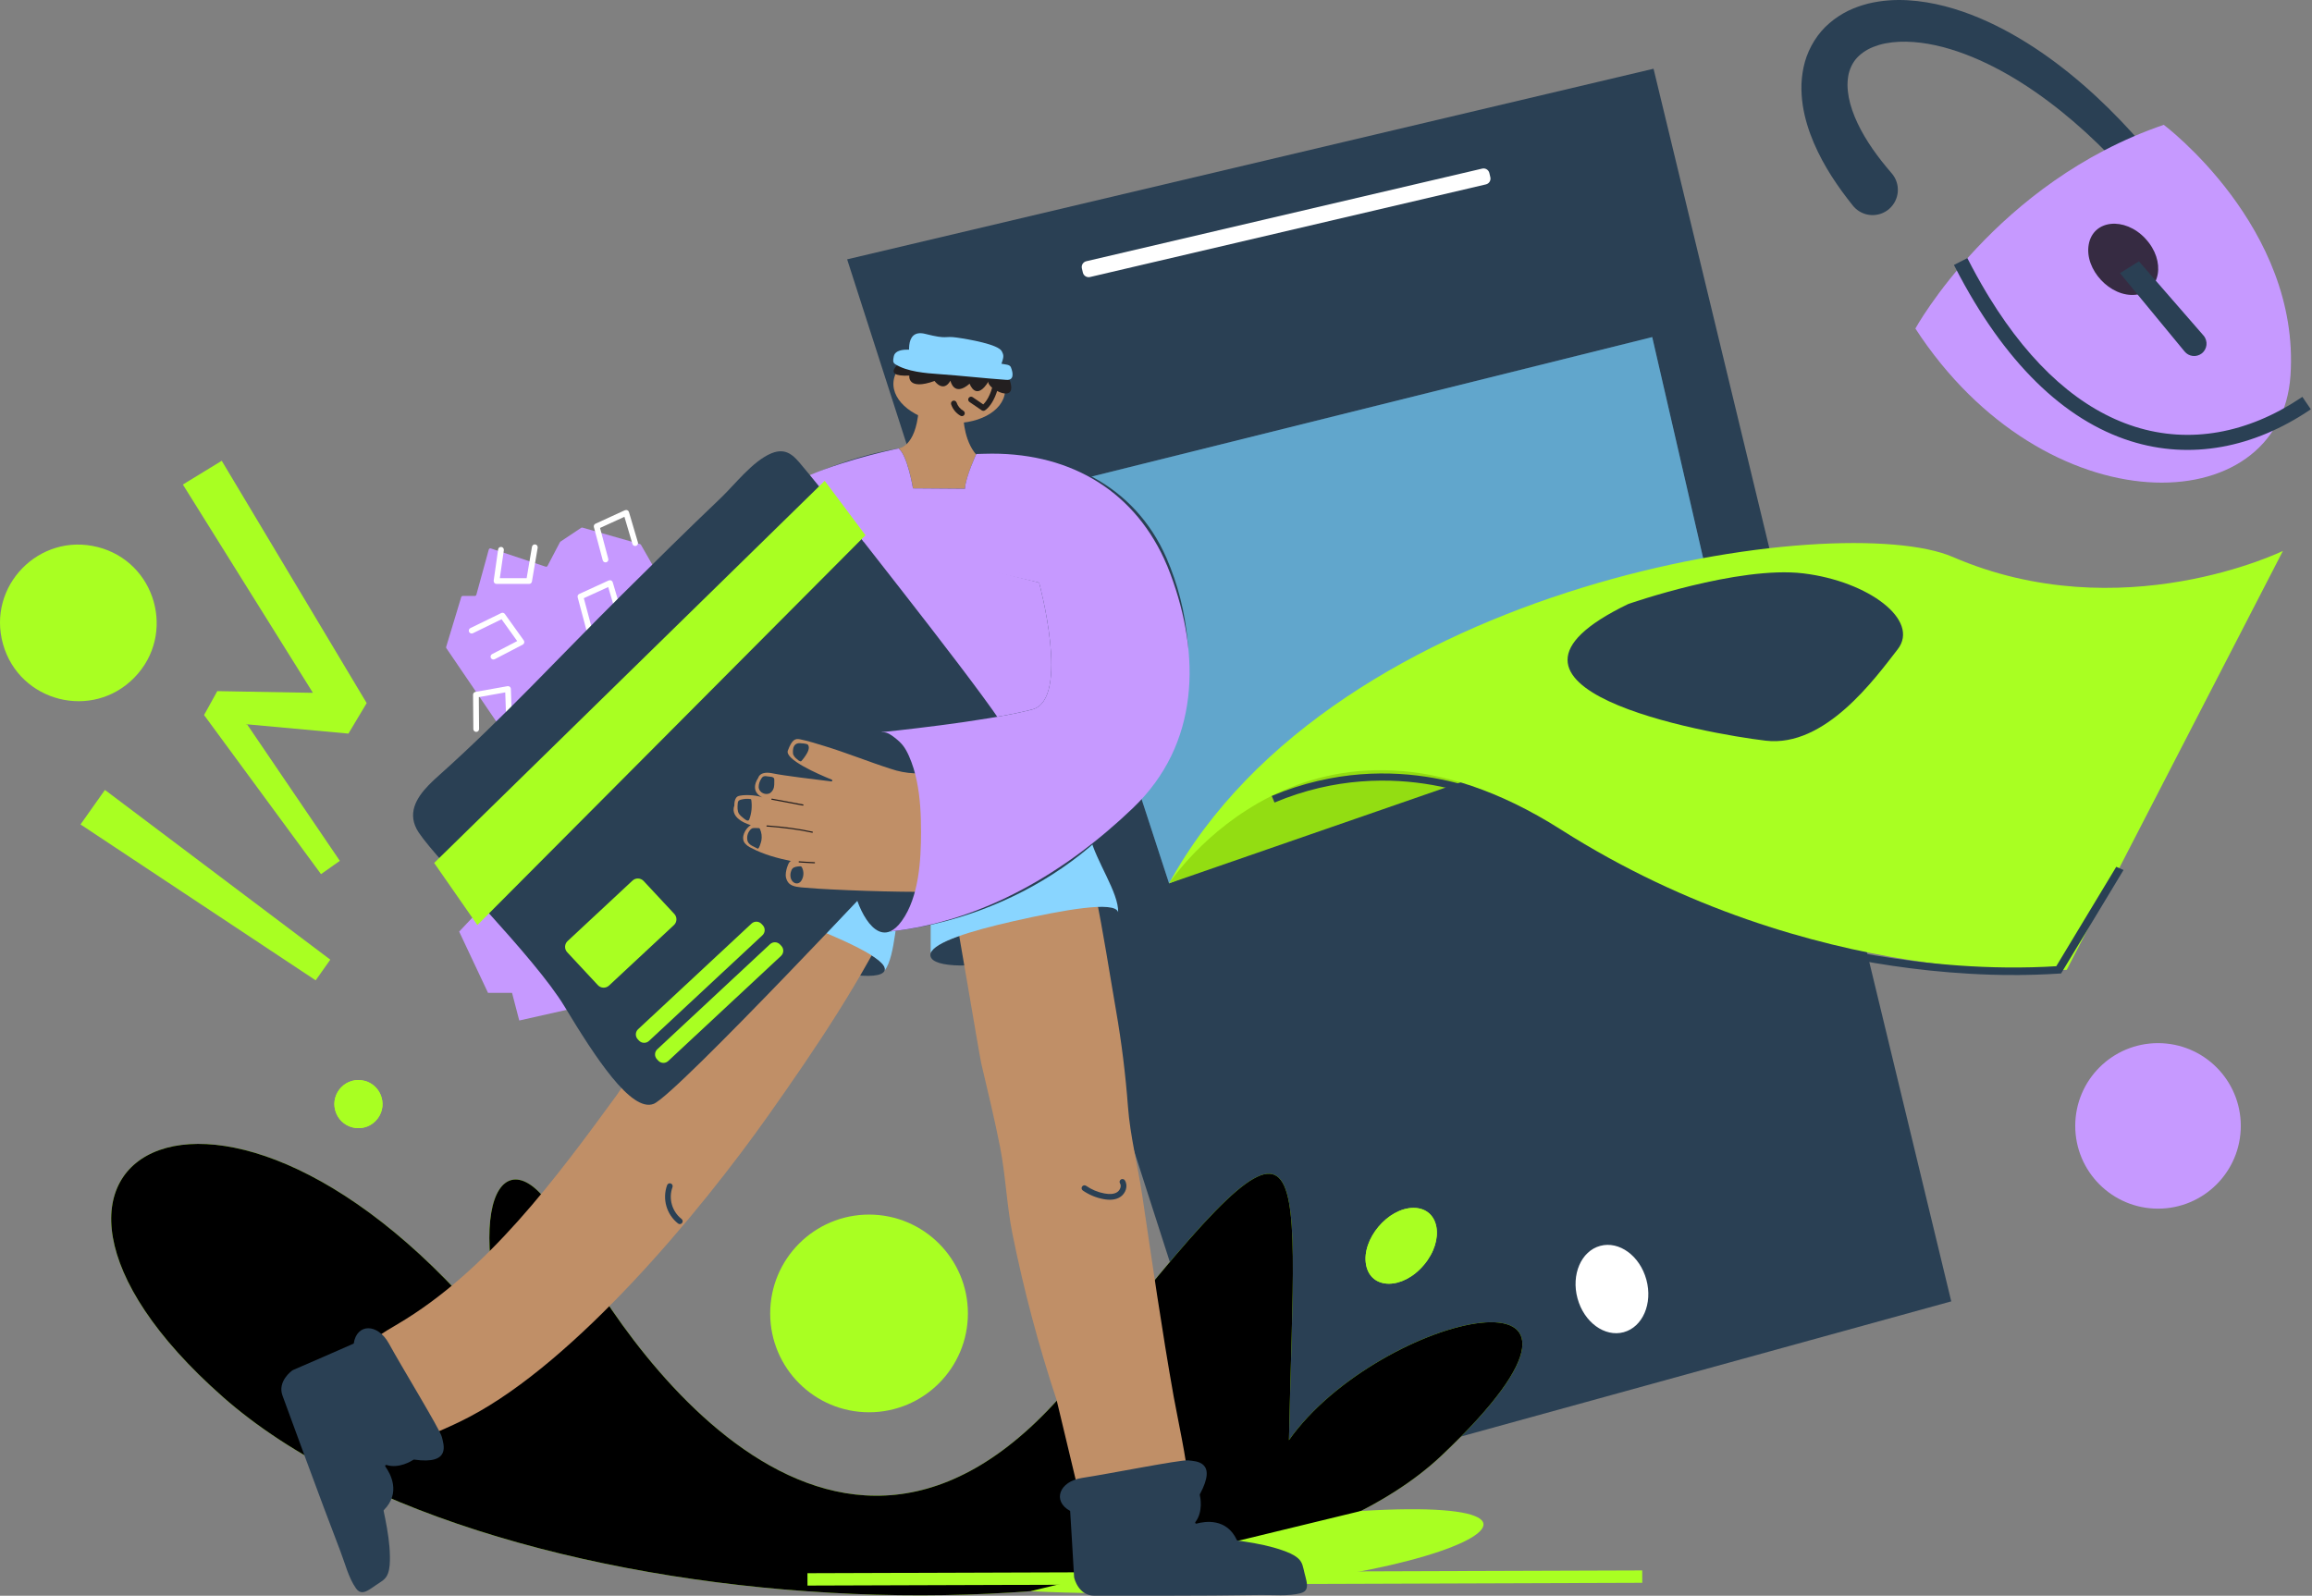 <svg width="381" height="263" viewBox="0 0 381 263" fill="none" xmlns="http://www.w3.org/2000/svg">
<rect x="0" y="0" width="381" height="263" fill="#808080" stroke="none"/>
<path d="M355.625 199.203C363.159 199.203 369.266 193.096 369.266 185.563C369.266 178.029 363.159 171.922 355.625 171.922C348.092 171.922 341.984 178.029 341.984 185.563C341.984 193.096 348.092 199.203 355.625 199.203Z" fill="#C699FF"/>
<g style="mix-blend-mode:multiply">
<path d="M143.212 232.761C152.209 232.761 159.503 225.467 159.503 216.47C159.503 207.473 152.209 200.18 143.212 200.18C134.215 200.18 126.922 207.473 126.922 216.47C126.922 225.467 134.215 232.761 143.212 232.761Z" fill="#A9FF22"/>
</g>
<path fill-rule="evenodd" clip-rule="evenodd" d="M353.039 31.55C348.351 26.039 343.212 20.924 337.505 16.667C334.659 14.534 331.672 12.622 328.568 11.034C325.464 9.455 322.234 8.181 318.972 7.467C315.739 6.762 312.411 6.609 309.679 7.397C309.008 7.601 308.373 7.847 307.805 8.153C307.245 8.467 306.747 8.82 306.323 9.219C305.469 10.015 304.948 10.995 304.654 12.14C304.524 12.72 304.462 13.343 304.454 13.998C304.462 14.656 304.532 15.342 304.661 16.044C304.928 17.447 305.449 18.905 306.124 20.336C307.484 23.205 309.479 25.957 311.713 28.536L311.733 28.559C313.242 30.296 313.054 32.922 311.321 34.431C309.585 35.94 306.958 35.756 305.449 34.02C305.418 33.984 305.375 33.933 305.344 33.894C302.862 30.797 300.573 27.442 298.907 23.558C298.084 21.614 297.41 19.54 297.073 17.298C296.912 16.173 296.83 15.013 296.869 13.825C296.924 12.63 297.096 11.414 297.43 10.207C298.116 7.797 299.538 5.456 301.479 3.814C302.435 2.987 303.486 2.313 304.567 1.776C305.653 1.251 306.766 0.874 307.876 0.588C310.094 0.055 312.293 -0.082 314.406 0.043C316.519 0.165 318.561 0.521 320.525 1.031C324.456 2.054 328.09 3.673 331.5 5.574C334.906 7.483 338.081 9.698 341.06 12.108C347.03 16.93 352.216 22.519 356.876 28.442C357.719 29.516 357.535 31.068 356.465 31.915C355.418 32.738 353.913 32.581 353.055 31.578L353.043 31.562L353.039 31.55Z" fill="#2A4054"/>
<path fill-rule="evenodd" clip-rule="evenodd" d="M356.573 20.572C328.934 30.015 315.639 54.145 315.639 54.145C336.958 86.957 375.83 86.275 377.457 61.867C379.084 37.459 356.573 20.572 356.573 20.572Z" fill="#C699FF"/>
<path fill-rule="evenodd" clip-rule="evenodd" d="M324.209 42.547C325.22 44.538 326.263 46.423 327.329 48.207L327.823 49.022C334.859 60.48 343.024 67.539 351.819 70.326C360.878 73.195 370.403 71.412 379.093 65.622L379.414 65.407L380.806 67.457C371.434 73.823 361.007 75.837 351.071 72.69C340.131 69.225 330.261 59.723 322.237 44.142L321.994 43.668L324.205 42.543L324.209 42.547Z" fill="#2A4054"/>
<path fill-rule="evenodd" clip-rule="evenodd" d="M353.544 39.327C356.977 43 356.08 48.142 351.929 48.581C347.778 49.02 343.482 44.431 344.203 40.315C344.92 36.203 350.11 35.65 353.547 39.323" fill="#362B42"/>
<path fill-rule="evenodd" clip-rule="evenodd" d="M352.481 43.068L363.12 55.298C363.9 56.196 363.751 57.571 362.794 58.277C361.92 58.924 360.697 58.771 360.007 57.936L349.357 45.02L352.481 43.068Z" fill="#2A4054"/>
<path fill-rule="evenodd" clip-rule="evenodd" d="M139.602 42.743L205.194 246.561L321.552 214.482L272.492 11.33L139.602 42.743Z" fill="#2A4054"/>
<path d="M267.574 219.565C270.707 218.711 272.38 214.834 271.309 210.905C270.239 206.977 266.831 204.484 263.698 205.337C260.565 206.191 258.893 210.068 259.963 213.997C261.034 217.925 264.441 220.418 267.574 219.565Z" fill="white"/>
<path d="M244.258 27.788L179.017 43.054C178.49 43.177 178.162 43.705 178.286 44.231L178.448 44.926C178.572 45.453 179.099 45.78 179.626 45.657L244.867 30.391C245.394 30.267 245.722 29.74 245.598 29.213L245.436 28.519C245.313 27.992 244.785 27.665 244.258 27.788Z" fill="white"/>
<path fill-rule="evenodd" clip-rule="evenodd" d="M284.432 108.332L272.273 55.557L171.477 80.639L192.655 145.593L284.432 108.332Z" fill="#79CFFF"/>
<path fill-rule="evenodd" clip-rule="evenodd" d="M284.432 108.332L272.273 55.557L171.477 80.639L192.655 145.593L284.432 108.332Z" fill="black" fill-opacity="0.2"/>
<path fill-rule="evenodd" clip-rule="evenodd" d="M252.834 124.736L192.658 145.589C192.658 145.589 209.533 116.113 233.055 117.183L252.834 124.736Z" fill="#93DD12"/>
<path fill-rule="evenodd" clip-rule="evenodd" d="M192.658 145.589C192.658 145.589 215.71 110.335 257.263 136.746C298.817 163.158 340.585 159.834 340.585 159.834L376.208 90.799C376.208 90.799 349.601 103.817 321.798 91.791C303.41 83.838 220.155 95.405 192.658 145.589Z" fill="#A9FF22"/>
<path fill-rule="evenodd" clip-rule="evenodd" d="M268.344 99.542C268.344 99.542 286.453 93.204 297.177 94.501C307.902 95.799 316.458 102.215 312.715 107.025C308.972 111.838 300.779 123.221 290.976 122.073C281.173 120.924 239.475 113.438 268.344 99.538V99.542Z" fill="#2A4054"/>
<path d="M247.262 132.285C247.262 132.285 230.117 123.176 209.801 131.729" stroke="#2A4054" stroke-width="1.176" stroke-miterlimit="10"/>
<path d="M331.874 160.308C312.192 160.308 296.161 155.526 295.984 155.471L296.161 155.04C296.361 155.099 316.363 161.065 339.086 159.626L348.901 143.359L349.375 143.567L339.423 160.061L339.274 160.069C336.769 160.23 334.292 160.304 331.87 160.304L331.874 160.308Z" stroke="#2A4054" stroke-width="0.784" stroke-miterlimit="10"/>
<path fill-rule="evenodd" clip-rule="evenodd" d="M36.681 230.19C81.824 270.042 201.741 273.785 237.559 239.895C273.378 206.005 227.258 216.302 212.41 237.355C213.476 186.371 217.541 176.097 178.081 226.199C138.621 276.302 101.572 220.077 93.199 203.05C84.827 186.018 75.388 194.861 84.145 223.213C38.291 163.97 -8.463 190.342 36.684 230.19" fill="#A9FF22"/>
<g style="mix-blend-mode:multiply">
<path fill-rule="evenodd" clip-rule="evenodd" d="M36.681 230.19C81.824 270.042 201.741 273.785 237.559 239.895C273.378 206.005 227.258 216.302 212.41 237.355C213.476 186.371 217.541 176.097 178.081 226.199C138.621 276.302 101.572 220.077 93.199 203.05C84.827 186.018 75.388 194.861 84.145 223.213C38.291 163.97 -8.463 190.342 36.684 230.19" fill="black"/>
</g>
<path fill-rule="evenodd" clip-rule="evenodd" d="M234.656 208.466C231.171 212.625 225.868 212.605 225.115 208.431C224.359 204.256 228.718 199.062 232.959 199.078C237.2 199.094 238.145 204.311 234.656 208.47V208.466Z" fill="#A9FF22"/>
<path fill-rule="evenodd" clip-rule="evenodd" d="M62.22 184.372C60.37 186.798 56.588 186.312 55.412 183.498C54.236 180.683 56.548 177.65 59.575 178.038C62.6 178.426 64.07 181.946 62.22 184.372Z" fill="#A9FF22"/>
<path fill-rule="evenodd" clip-rule="evenodd" d="M234.656 208.466C231.171 212.625 225.868 212.605 225.115 208.431C224.359 204.256 228.718 199.062 232.959 199.078C237.2 199.094 238.145 204.311 234.656 208.47V208.466Z" fill="#A9FF22"/>
<path fill-rule="evenodd" clip-rule="evenodd" d="M62.22 184.372C60.37 186.798 56.588 186.312 55.412 183.498C54.236 180.683 56.548 177.65 59.575 178.038C62.6 178.426 64.07 181.946 62.22 184.372Z" fill="#A9FF22"/>
<path fill-rule="evenodd" clip-rule="evenodd" d="M169.824 262.251L224.246 249.033C270.812 246.184 230.365 265.277 169.824 262.251Z" fill="#A9FF22"/>
<path d="M270.625 258.827L133.062 259.283L133.069 261.325L270.632 260.869L270.625 258.827Z" fill="#A9FF22"/>
<path fill-rule="evenodd" clip-rule="evenodd" d="M82.206 146.604L75.668 153.538L80.423 163.639H84.382L85.569 168.193L93.495 166.41L82.206 146.604Z" fill="#C699FF"/>
<path fill-rule="evenodd" clip-rule="evenodd" d="M83.027 120.747L73.561 106.839C73.514 106.773 73.502 106.686 73.525 106.612L76.007 98.408C76.042 98.294 76.144 98.22 76.261 98.22H78.237C78.355 98.22 78.46 98.145 78.496 98.032L80.546 90.58C80.565 90.51 80.612 90.447 80.675 90.412C80.738 90.376 80.816 90.369 80.887 90.392L89.91 93.391C90.035 93.434 90.173 93.379 90.231 93.261L92.273 89.365C92.293 89.326 92.325 89.291 92.364 89.263L95.766 86.994C95.833 86.951 95.911 86.939 95.986 86.958L105.467 89.667C105.534 89.686 105.593 89.73 105.628 89.792L110.218 97.824C110.281 97.938 110.257 98.079 110.159 98.161L83.419 120.801C83.36 120.852 83.286 120.872 83.211 120.864C83.137 120.852 83.066 120.813 83.027 120.75V120.747Z" fill="#C699FF"/>
<path fill-rule="evenodd" clip-rule="evenodd" d="M87.67 90.115C87.713 89.857 87.956 89.684 88.215 89.727C88.462 89.77 88.63 89.994 88.607 90.241V90.272L87.658 95.846C87.623 96.062 87.439 96.226 87.223 96.238H87.192H81.826C81.547 96.238 81.332 96.003 81.355 95.728V95.697L82.092 90.543C82.127 90.284 82.367 90.104 82.625 90.143C82.872 90.178 83.049 90.401 83.029 90.648V90.68L82.367 95.293H86.788L87.666 90.111L87.67 90.115Z" fill="white"/>
<path fill-rule="evenodd" clip-rule="evenodd" d="M82.603 101.037C82.799 100.943 83.034 100.994 83.171 101.159L83.191 101.186L86.315 105.545C86.476 105.768 86.409 106.082 86.178 106.223L86.15 106.239L81.533 108.645C81.302 108.767 81.016 108.677 80.894 108.445C80.781 108.222 80.855 107.952 81.067 107.822L81.094 107.807L85.229 105.655L82.654 102.06L77.931 104.365C77.707 104.475 77.437 104.389 77.315 104.177L77.3 104.149C77.19 103.926 77.276 103.656 77.488 103.534L77.515 103.518L82.599 101.041L82.603 101.037Z" fill="white"/>
<path fill-rule="evenodd" clip-rule="evenodd" d="M83.633 113.091C83.907 113.044 84.158 113.236 84.186 113.51V113.542L84.366 118.743C84.374 119.006 84.17 119.222 83.911 119.233C83.66 119.241 83.449 119.053 83.425 118.81V118.779L83.26 114.118L78.906 114.894L78.949 120.151C78.949 120.401 78.757 120.609 78.51 120.625H78.478C78.228 120.625 78.02 120.433 78.004 120.19V120.158L77.957 114.502C77.957 114.283 78.106 114.091 78.318 114.04L78.349 114.032L83.633 113.091Z" fill="white"/>
<path fill-rule="evenodd" clip-rule="evenodd" d="M102.998 84.095C103.249 83.981 103.543 84.107 103.637 84.361L103.645 84.389L105.122 89.383C105.197 89.633 105.052 89.896 104.805 89.971C104.566 90.041 104.311 89.912 104.229 89.68L104.221 89.649L102.9 85.177L98.882 87.015L100.238 92.095C100.305 92.338 100.168 92.585 99.933 92.663L99.901 92.671C99.658 92.738 99.411 92.601 99.333 92.365L99.325 92.334L97.867 86.87C97.812 86.658 97.906 86.435 98.098 86.333L98.126 86.317L103.002 84.083L102.998 84.095Z" fill="white"/>
<path fill-rule="evenodd" clip-rule="evenodd" d="M100.326 95.669C100.577 95.555 100.871 95.681 100.965 95.936L100.973 95.963L102.451 100.957C102.525 101.208 102.38 101.47 102.133 101.545C101.894 101.615 101.639 101.486 101.557 101.255L101.549 101.223L100.228 96.751L96.21 98.589L97.567 103.669C97.633 103.912 97.496 104.159 97.261 104.238L97.23 104.245C96.987 104.312 96.74 104.175 96.661 103.94L96.653 103.908L95.195 98.444C95.14 98.233 95.234 98.009 95.426 97.907L95.454 97.892L100.33 95.657L100.326 95.669Z" fill="white"/>
<path fill-rule="evenodd" clip-rule="evenodd" d="M148.074 73.908C148.074 73.908 150.873 73.736 151.382 67.644L158.775 68.875C158.775 68.875 158.846 73.152 161.386 75.468L159.79 81.485L153.483 81.85L148.556 80.544L148.074 73.904V73.908Z" fill="#C08F67"/>
<path d="M165.621 64.578C165.917 61.301 162.042 58.273 156.966 57.816C151.891 57.358 147.537 59.644 147.242 62.922C146.946 66.199 150.821 69.226 155.897 69.684C160.972 70.141 165.326 67.855 165.621 64.578Z" fill="#C08F67"/>
<path fill-rule="evenodd" clip-rule="evenodd" d="M148.617 59.523C148.617 59.523 144.869 62.134 149.847 61.903C149.847 61.903 149.452 64.423 154.006 62.792C154.006 62.792 155.441 64.819 156.625 62.742C156.625 62.742 157.17 65.509 159.788 63.235C159.788 63.235 160.827 66.301 162.947 62.792C162.077 63.772 168.682 67.465 166.009 61.707L148.613 59.523H148.617Z" fill="#231F20"/>
<path fill-rule="evenodd" clip-rule="evenodd" d="M147.286 58.741C147.184 59.309 147.058 59.733 147.541 60.035C149.497 61.261 152.527 61.508 154.831 61.665C158.32 61.908 162.369 62.367 165.861 62.61C167.1 62.696 166.994 61.536 166.587 60.528C166.398 60.058 165.677 60.086 165.183 59.976C163.204 59.533 161.197 59.082 159.17 59.172C156.144 59.301 154.255 58.655 151.394 57.847C150.449 57.596 147.556 57.248 147.286 58.741Z" fill="#89D5FF"/>
<path fill-rule="evenodd" clip-rule="evenodd" d="M145.775 159.967C145.054 161.833 136.564 160.551 128.807 157.545C121.049 154.538 115.35 150.587 116.071 148.725C116.793 146.86 122.931 148.572 130.688 151.579C138.445 154.585 146.496 158.109 145.775 159.971V159.967Z" fill="#2A4054"/>
<path fill-rule="evenodd" clip-rule="evenodd" d="M150.021 59.428C150.021 59.428 148.724 54.077 152.479 55.03C156.234 55.982 155.532 55.331 157.63 55.629C159.731 55.927 164.485 56.762 165.077 57.879C165.477 58.636 165.43 58.824 164.889 60.38C164.348 61.936 150.017 59.428 150.017 59.428H150.021Z" fill="#89D5FF"/>
<path fill-rule="evenodd" clip-rule="evenodd" d="M101.704 180.392C91.599 194.241 80.291 209.528 65.521 218.234C63.209 219.598 60.747 220.981 59.34 223.27C62.236 227.665 64.275 232.568 65.345 237.719C64.937 237.746 65.114 238.111 65.47 238.303C65.831 238.495 66.27 238.346 66.65 238.197C70.276 236.766 73.913 235.328 77.363 233.517C94.884 224.325 115.247 199.944 126.708 183.705C134.524 172.639 141.925 161.656 147.82 149.407C146.907 145.734 143.555 144.303 140.122 142.728C138.33 141.901 136.476 141.062 134.501 141.007C131.871 140.932 129.421 142.253 127.128 143.551C121.534 146.714 115.804 150.12 112.143 155.4C109.83 158.74 108.489 162.64 107.172 166.485C105.542 171.256 104.672 176.316 101.7 180.392H101.704Z" fill="#C08F67"/>
<path fill-rule="evenodd" clip-rule="evenodd" d="M148.848 147.185C148.205 145.06 146.01 143.837 143.862 143.308C140.46 142.473 136.948 142.097 133.455 141.725C129.496 141.298 125.573 140.968 121.618 140.545C119.881 143.132 118.145 145.723 116.408 148.31C117.933 147.189 123.644 148.847 130.696 151.583C138.449 154.589 146.504 158.113 145.783 159.975C147.668 157.4 147.46 150.866 148.852 147.189L148.848 147.185Z" fill="#89D5FF"/>
<path fill-rule="evenodd" clip-rule="evenodd" d="M163.669 63.228C163.728 62.973 163.979 62.813 164.233 62.871C164.488 62.93 164.649 63.181 164.59 63.436C164.371 64.424 164.065 65.255 163.7 65.945C163.41 66.493 163.093 66.924 162.771 67.25C162.568 67.458 162.399 67.583 162.285 67.65C162.14 67.732 161.96 67.732 161.815 67.65L161.784 67.63L159.757 66.246C159.542 66.097 159.487 65.803 159.632 65.588C159.773 65.38 160.047 65.321 160.263 65.447L160.29 65.463L162.031 66.65L162.07 66.611L162.101 66.58C162.36 66.321 162.619 65.964 162.869 65.498C163.195 64.886 163.469 64.134 163.669 63.228Z" fill="#231F20"/>
<path fill-rule="evenodd" clip-rule="evenodd" d="M157.039 66.048C157.286 65.966 157.556 66.099 157.639 66.346C157.831 66.918 158.227 67.4 158.752 67.702C158.979 67.831 159.058 68.121 158.924 68.349C158.795 68.576 158.505 68.654 158.278 68.521C157.553 68.106 157.008 67.435 156.741 66.647C156.659 66.4 156.792 66.13 157.039 66.048Z" fill="#231F20"/>
<path fill-rule="evenodd" clip-rule="evenodd" d="M149.096 107.018L162.639 125.578L182.034 107.688L170.326 91.97L145.251 87.121L139.23 88.626L141.069 101.503L149.096 107.018Z" fill="#C699FF"/>
<path fill-rule="evenodd" clip-rule="evenodd" d="M70.638 129.405C68.557 131.556 66.997 134.183 68.996 137.201C72.234 142.089 88.038 157.603 93.04 165.897C98.045 174.188 104.015 183.391 107.719 181.929C111.419 180.467 148.684 140.627 148.684 140.627L166.17 121.099C164.998 117.873 142.436 89.545 138.567 84.465C136.549 81.819 134.307 79.373 132.206 76.794C130.81 75.081 129.56 73.721 127.122 74.712C124.045 75.978 121.081 79.882 118.73 82.125C113.277 87.314 107.915 92.618 102.576 97.921C92.518 107.889 82.754 118.508 72.265 127.86C71.724 128.338 71.163 128.86 70.638 129.405Z" fill="#2A4054"/>
<path fill-rule="evenodd" clip-rule="evenodd" d="M184.266 150.359C184.705 152.307 176.944 155.984 168.83 157.814C160.716 159.645 153.782 159.551 153.343 157.599C152.904 155.651 158.948 153.64 167.062 151.809C175.176 149.979 183.823 148.407 184.266 150.355V150.359Z" fill="#2A4054"/>
<path fill-rule="evenodd" clip-rule="evenodd" d="M156.334 144.372C157.659 151.494 161.418 174.036 161.697 175.228C162.771 179.818 163.892 184.4 164.801 189.029C165.73 193.756 165.898 198.672 166.843 203.352C168.713 212.618 171.143 221.767 174.122 230.739L177.689 245.638L195.524 242.491C195.9 242.428 193.799 232.354 193.415 230.19C191.459 219.184 189.883 208.118 188.241 197.065C187.516 192.169 186.246 187.281 185.881 182.397C185.482 177.086 184.827 171.802 183.914 166.546C182.808 160.18 181.883 153.971 180.476 147.115C180.104 145.473 155.813 141.573 156.33 144.372H156.334Z" fill="#C08F67"/>
<path fill-rule="evenodd" clip-rule="evenodd" d="M167.059 151.812C175.173 149.981 183.82 148.41 184.263 150.358C184.388 147.167 180.57 141.86 179.676 138.034C177.96 136.627 175.459 136.835 173.374 137.599C170.077 138.81 166.957 140.453 163.852 142.091C160.333 143.949 156.891 145.862 153.371 147.72V157.068C154.014 155.289 159.682 153.486 167.059 151.812Z" fill="#89D5FF"/>
<path fill-rule="evenodd" clip-rule="evenodd" d="M171.239 96.021C171.239 96.021 176.468 115.248 170.118 116.925C162.541 118.932 145.314 120.661 145.314 120.661L146.721 153.516C166.763 151.349 186.452 138.986 193.966 119.861C197.341 111.273 195.855 100.306 192.237 91.988C186.899 79.751 175.194 74.385 162.236 74.784L160.895 74.82C160.895 74.82 159.092 78.684 159.025 80.55L150.457 80.487C150.457 80.487 149.555 75.004 148.074 73.902C143.664 74.671 139.352 75.921 135.217 77.638L143.476 88.993L171.239 96.021Z" fill="#2A4054"/>
<path fill-rule="evenodd" clip-rule="evenodd" d="M151.79 137.119C151.79 141.748 151.449 147.847 148.623 151.771C145.032 156.757 141.818 150.893 140.846 147.044C140.144 144.233 140.089 141.305 140.042 138.409C140.019 136.974 139.991 135.539 139.972 134.109C139.94 132.27 139.878 130.416 140.132 128.59C140.477 126.097 142.371 120.691 145.581 120.688C146.279 120.688 146.89 121.134 147.447 121.566C148.654 122.494 149.179 123.204 149.802 124.592C150.383 125.92 150.818 127.312 151.096 128.739C151.66 131.494 151.794 134.32 151.794 137.123L151.79 137.119Z" fill="#2A4054"/>
<path fill-rule="evenodd" clip-rule="evenodd" d="M156.131 146.682C156.119 146.745 156.025 146.753 155.974 146.776C155.265 147.082 154.144 146.945 153.395 146.965C151.788 147 150.181 146.988 148.566 146.965C144.705 146.91 140.848 146.784 136.991 146.588C135.545 146.514 134.098 146.435 132.656 146.302C131.852 146.228 130.661 146.204 130.041 145.608C129.912 145.483 129.806 145.334 129.724 145.173C129.391 144.523 129.45 143.986 129.602 143.315C129.657 143.076 129.998 141.838 130.406 141.924C128.093 141.434 125.902 140.862 123.789 139.752C123.386 139.572 123.025 139.301 122.739 138.964C122.018 138.004 122.845 136.515 123.723 135.989C123.723 135.989 120.168 135.06 121.018 132.744C121.018 132.744 120.94 131.431 121.712 131.195C122.484 130.964 124.417 130.964 125.655 131.427C125.655 131.427 123.413 130.576 124.958 128.181C124.958 128.181 125.193 127.001 127.356 127.464C129.03 127.825 134.577 128.495 136.999 128.789C137.073 128.797 137.14 128.746 137.16 128.675C137.179 128.605 137.14 128.53 137.073 128.499C134.706 127.538 129.285 125.155 129.834 123.701C130.527 121.847 131.068 121.69 131.841 121.847C133.189 122.117 134.522 122.549 135.835 122.948C139.492 124.062 143.122 125.543 146.743 126.7C148.017 127.142 149.346 127.397 150.695 127.456C153.129 127.511 155.771 126.919 156.041 126.754C156.041 126.754 158.291 134.943 156.135 146.686L156.131 146.682Z" fill="#C08F67"/>
<path fill-rule="evenodd" clip-rule="evenodd" d="M176.349 249.02C173.385 247.413 174.503 244.148 178.36 243.575C182.456 242.968 194.595 240.538 195.814 240.69C197.033 240.843 200.686 240.781 197.735 246.264C197.715 246.3 197.707 246.343 197.719 246.382C197.813 246.786 198.288 249.165 196.998 250.847C196.951 250.901 196.947 250.984 196.986 251.043C197.025 251.101 197.1 251.133 197.17 251.113C198.582 250.725 202.121 250.168 203.818 253.806C203.842 253.857 203.889 253.892 203.944 253.904C204.371 253.967 204.798 254.025 205.226 254.092C207.283 254.414 209.357 254.817 211.325 255.507C212.203 255.817 213.139 256.177 213.861 256.785C214.696 257.483 214.727 258.325 214.986 259.317C215.092 259.725 215.205 260.132 215.291 260.544C215.495 261.543 215.433 262.284 214.347 262.574C212.277 263.123 209.831 262.841 207.718 262.88C198.613 263.033 182.922 262.994 180.343 262.994C177.764 262.994 177.035 260.207 177.003 259.94C176.999 259.94 176.376 249.024 176.353 249.016L176.349 249.02Z" fill="#2A4054"/>
<path fill-rule="evenodd" clip-rule="evenodd" d="M58.292 221.437C58.778 218.102 62.231 218.035 64.097 221.449C66.076 225.087 72.54 235.646 72.818 236.838C73.093 238.03 74.413 241.444 68.244 240.562C68.205 240.558 68.162 240.562 68.13 240.589C67.785 240.817 65.716 242.087 63.689 241.448C63.622 241.428 63.548 241.448 63.505 241.506C63.462 241.565 63.462 241.644 63.501 241.702C64.355 242.89 66.092 246.026 63.266 248.872C63.227 248.911 63.207 248.97 63.219 249.025C63.305 249.448 63.407 249.871 63.481 250.295C63.885 252.337 64.226 254.422 64.254 256.507C64.265 257.44 64.254 258.444 63.932 259.33C63.568 260.353 62.784 260.67 61.941 261.258C61.596 261.497 61.251 261.744 60.894 261.964C60.028 262.497 59.307 262.697 58.66 261.775C57.429 260.023 56.853 257.628 56.089 255.657C52.808 247.163 47.438 232.417 46.548 229.998C45.701 227.689 48.026 225.929 48.261 225.812C48.261 225.812 58.288 221.465 58.292 221.437Z" fill="#2A4054"/>
<path fill-rule="evenodd" clip-rule="evenodd" d="M130.704 124.336C130.704 124.336 130.351 122.399 131.849 122.489C131.849 122.489 132.982 122.517 133.154 122.756C133.522 123.293 133.056 124.069 132.758 124.524C132.586 124.786 132.397 125.041 132.19 125.28C132.084 125.402 132.037 125.515 131.864 125.468C131.661 125.39 131.476 125.265 131.327 125.108C131.057 124.908 130.845 124.641 130.708 124.336H130.704Z" fill="#2A4054"/>
<path fill-rule="evenodd" clip-rule="evenodd" d="M125.023 129.723C125.023 129.229 125.176 128.747 125.455 128.339C125.513 128.229 125.592 128.131 125.682 128.049C125.909 127.861 126.223 127.908 126.501 127.963C126.819 128.021 127.591 127.955 127.595 128.457V128.907C127.607 129.19 127.587 129.472 127.536 129.746C127.458 130.126 127.242 130.463 126.928 130.691C126.242 131.134 125.078 130.691 125.023 129.723Z" fill="#2A4054"/>
<path fill-rule="evenodd" clip-rule="evenodd" d="M122.363 134.711C122.14 134.555 121.944 134.359 121.783 134.135C121.485 133.657 121.52 133.022 121.571 132.434C121.571 132.297 121.607 132.16 121.669 132.038C121.767 131.913 121.908 131.83 122.065 131.803C122.59 131.658 123.139 131.619 123.68 131.693C123.711 131.693 123.739 131.705 123.762 131.724C123.786 131.752 123.798 131.787 123.802 131.822C123.966 132.904 123.856 134.01 123.48 135.037C123.288 135.578 122.618 134.915 122.359 134.715L122.363 134.711Z" fill="#2A4054"/>
<path fill-rule="evenodd" clip-rule="evenodd" d="M123.186 138.584C123.037 137.981 123.174 137.342 123.562 136.856C123.656 136.715 123.789 136.601 123.938 136.527C124.103 136.472 124.275 136.448 124.448 136.468L124.993 136.48C125.04 136.48 125.091 136.487 125.134 136.507C125.185 136.542 125.224 136.593 125.244 136.652C125.506 137.24 125.585 137.891 125.471 138.526C125.447 138.675 125.095 139.999 124.848 139.862C124.264 139.525 123.397 139.302 123.182 138.588L123.186 138.584Z" fill="#2A4054"/>
<path fill-rule="evenodd" clip-rule="evenodd" d="M130.357 144.873C130.204 144.438 130.212 143.96 130.384 143.533C130.427 143.396 130.494 143.266 130.588 143.157C130.858 142.855 131.36 142.808 131.803 142.78C131.874 142.772 131.948 142.78 132.019 142.808C132.077 142.839 132.121 142.89 132.148 142.953C132.501 143.627 132.477 144.434 132.093 145.089C131.631 145.896 130.709 145.7 130.361 144.877L130.357 144.873Z" fill="#2A4054"/>
<path fill-rule="evenodd" clip-rule="evenodd" d="M131.708 141.949L132.107 141.981L132.586 142.012L133.005 142.036L133.468 142.059L134.22 142.095C134.271 142.095 134.314 142.142 134.31 142.193C134.31 142.243 134.263 142.287 134.212 142.283L133.585 142.255L133.044 142.228L132.715 142.208L132.401 142.189L132.092 142.169L131.825 142.149C131.782 142.149 131.735 142.142 131.688 142.138C131.637 142.134 131.598 142.087 131.602 142.036C131.606 141.985 131.653 141.946 131.704 141.949H131.708Z" fill="#231F20"/>
<path fill-rule="evenodd" clip-rule="evenodd" d="M126.405 136.039C129.141 136.243 131.72 136.572 133.888 137.062C133.939 137.074 133.97 137.125 133.958 137.176C133.946 137.227 133.896 137.258 133.845 137.247C131.689 136.757 129.117 136.431 126.389 136.227C126.338 136.227 126.299 136.177 126.303 136.126C126.303 136.075 126.354 136.035 126.405 136.039Z" fill="#231F20"/>
<path fill-rule="evenodd" clip-rule="evenodd" d="M127.221 131.623L132.337 132.583C132.388 132.591 132.423 132.642 132.411 132.693C132.403 132.74 132.364 132.772 132.317 132.772H132.301L127.186 131.811C127.135 131.803 127.1 131.752 127.112 131.701C127.119 131.654 127.159 131.623 127.206 131.623H127.221Z" fill="#231F20"/>
<path fill-rule="evenodd" clip-rule="evenodd" d="M191.863 92.157C186.446 80.417 175.71 74.373 162.23 74.788L160.889 74.823C160.889 74.823 159.086 78.688 159.02 80.554L150.451 80.491C150.451 80.491 149.549 75.008 148.068 73.906C148.068 73.906 140.044 75.517 133.475 78.296L142.337 89.264L171.233 96.025C171.233 96.025 176.462 115.252 170.112 116.929C162.536 118.936 145.308 120.665 145.308 120.665V120.708C145.395 120.708 145.477 120.696 145.567 120.692C146.265 120.692 146.876 121.139 147.433 121.57C148.64 122.499 149.165 123.209 149.789 124.596C150.369 125.925 150.804 127.317 151.082 128.743C151.65 131.495 151.78 134.317 151.78 137.12C151.78 141.749 151.439 147.848 148.613 151.772C147.966 152.677 147.327 153.218 146.712 153.489V153.516C162.014 151.862 175.733 143.697 186.724 133.153C197.719 122.609 197.864 107.965 192.894 94.653C192.576 93.791 192.232 92.96 191.859 92.157H191.863Z" fill="#C699FF"/>
<path d="M104.228 145.138L93.534 155.103C93.008 155.593 92.979 156.416 93.469 156.942L98.525 162.368C99.015 162.894 99.839 162.923 100.364 162.433L111.058 152.468C111.584 151.978 111.613 151.154 111.123 150.629L106.067 145.203C105.577 144.677 104.753 144.648 104.228 145.138Z" fill="#A9FF22"/>
<path d="M123.843 152.22L105.154 169.629C104.681 170.07 104.655 170.812 105.096 171.285L105.296 171.5C105.737 171.974 106.479 172 106.953 171.559L125.641 154.15C126.115 153.709 126.141 152.967 125.7 152.494L125.5 152.278C125.058 151.805 124.317 151.779 123.843 152.22Z" fill="#A9FF22"/>
<path d="M126.902 155.612L108.317 172.931C107.846 173.369 107.82 174.106 108.259 174.576L108.475 174.809C108.913 175.279 109.65 175.305 110.12 174.867L128.706 157.548C129.176 157.109 129.202 156.373 128.764 155.902L128.547 155.67C128.109 155.2 127.372 155.174 126.902 155.612Z" fill="#A9FF22"/>
<path fill-rule="evenodd" clip-rule="evenodd" d="M71.547 142.225L135.905 79.246L142.624 88.214L78.669 152.463L71.547 142.225Z" fill="#A9FF22"/>
<path fill-rule="evenodd" clip-rule="evenodd" d="M184.709 194.395C184.928 194.254 185.222 194.313 185.363 194.532C185.947 195.43 185.512 196.719 184.568 197.303C183.831 197.758 182.906 197.829 181.839 197.629C180.62 197.401 179.464 196.919 178.441 196.214C178.225 196.065 178.174 195.771 178.323 195.555C178.472 195.34 178.766 195.289 178.982 195.438C179.891 196.069 180.926 196.5 182.016 196.7C182.874 196.86 183.576 196.809 184.074 196.5C184.587 196.182 184.83 195.496 184.595 195.081L184.575 195.049C184.434 194.83 184.493 194.536 184.713 194.395H184.709Z" fill="#2A4054"/>
<path fill-rule="evenodd" clip-rule="evenodd" d="M109.936 195.333C110.026 195.086 110.296 194.961 110.539 195.051C110.782 195.141 110.912 195.411 110.822 195.654C110.136 197.544 110.739 199.664 112.319 200.907C112.523 201.067 112.558 201.365 112.397 201.569C112.237 201.773 111.939 201.808 111.735 201.648C109.834 200.15 109.109 197.602 109.936 195.329V195.333Z" fill="#2A4054"/>
<path fill-rule="evenodd" clip-rule="evenodd" d="M52.02 161.573L13.27 135.879L17.291 130.191L54.431 158.163L52.02 161.573Z" fill="#A9FF22"/>
<path fill-rule="evenodd" clip-rule="evenodd" d="M52.901 144.072L33.627 117.849L35.807 113.906L51.368 114.184L51.556 114.169L30.135 79.859L36.54 75.943L60.426 115.878L57.42 120.907L40.475 119.354L40.671 119.315L56.001 141.877L52.901 144.072Z" fill="#A9FF22"/>
<path fill-rule="evenodd" clip-rule="evenodd" d="M16.088 90.157C25.711 92.599 29.082 104.547 22.156 111.661C15.23 118.775 3.196 115.722 0.499 106.165C-2.197 96.609 6.461 87.719 16.088 90.161" fill="#A9FF22"/>
</svg>

